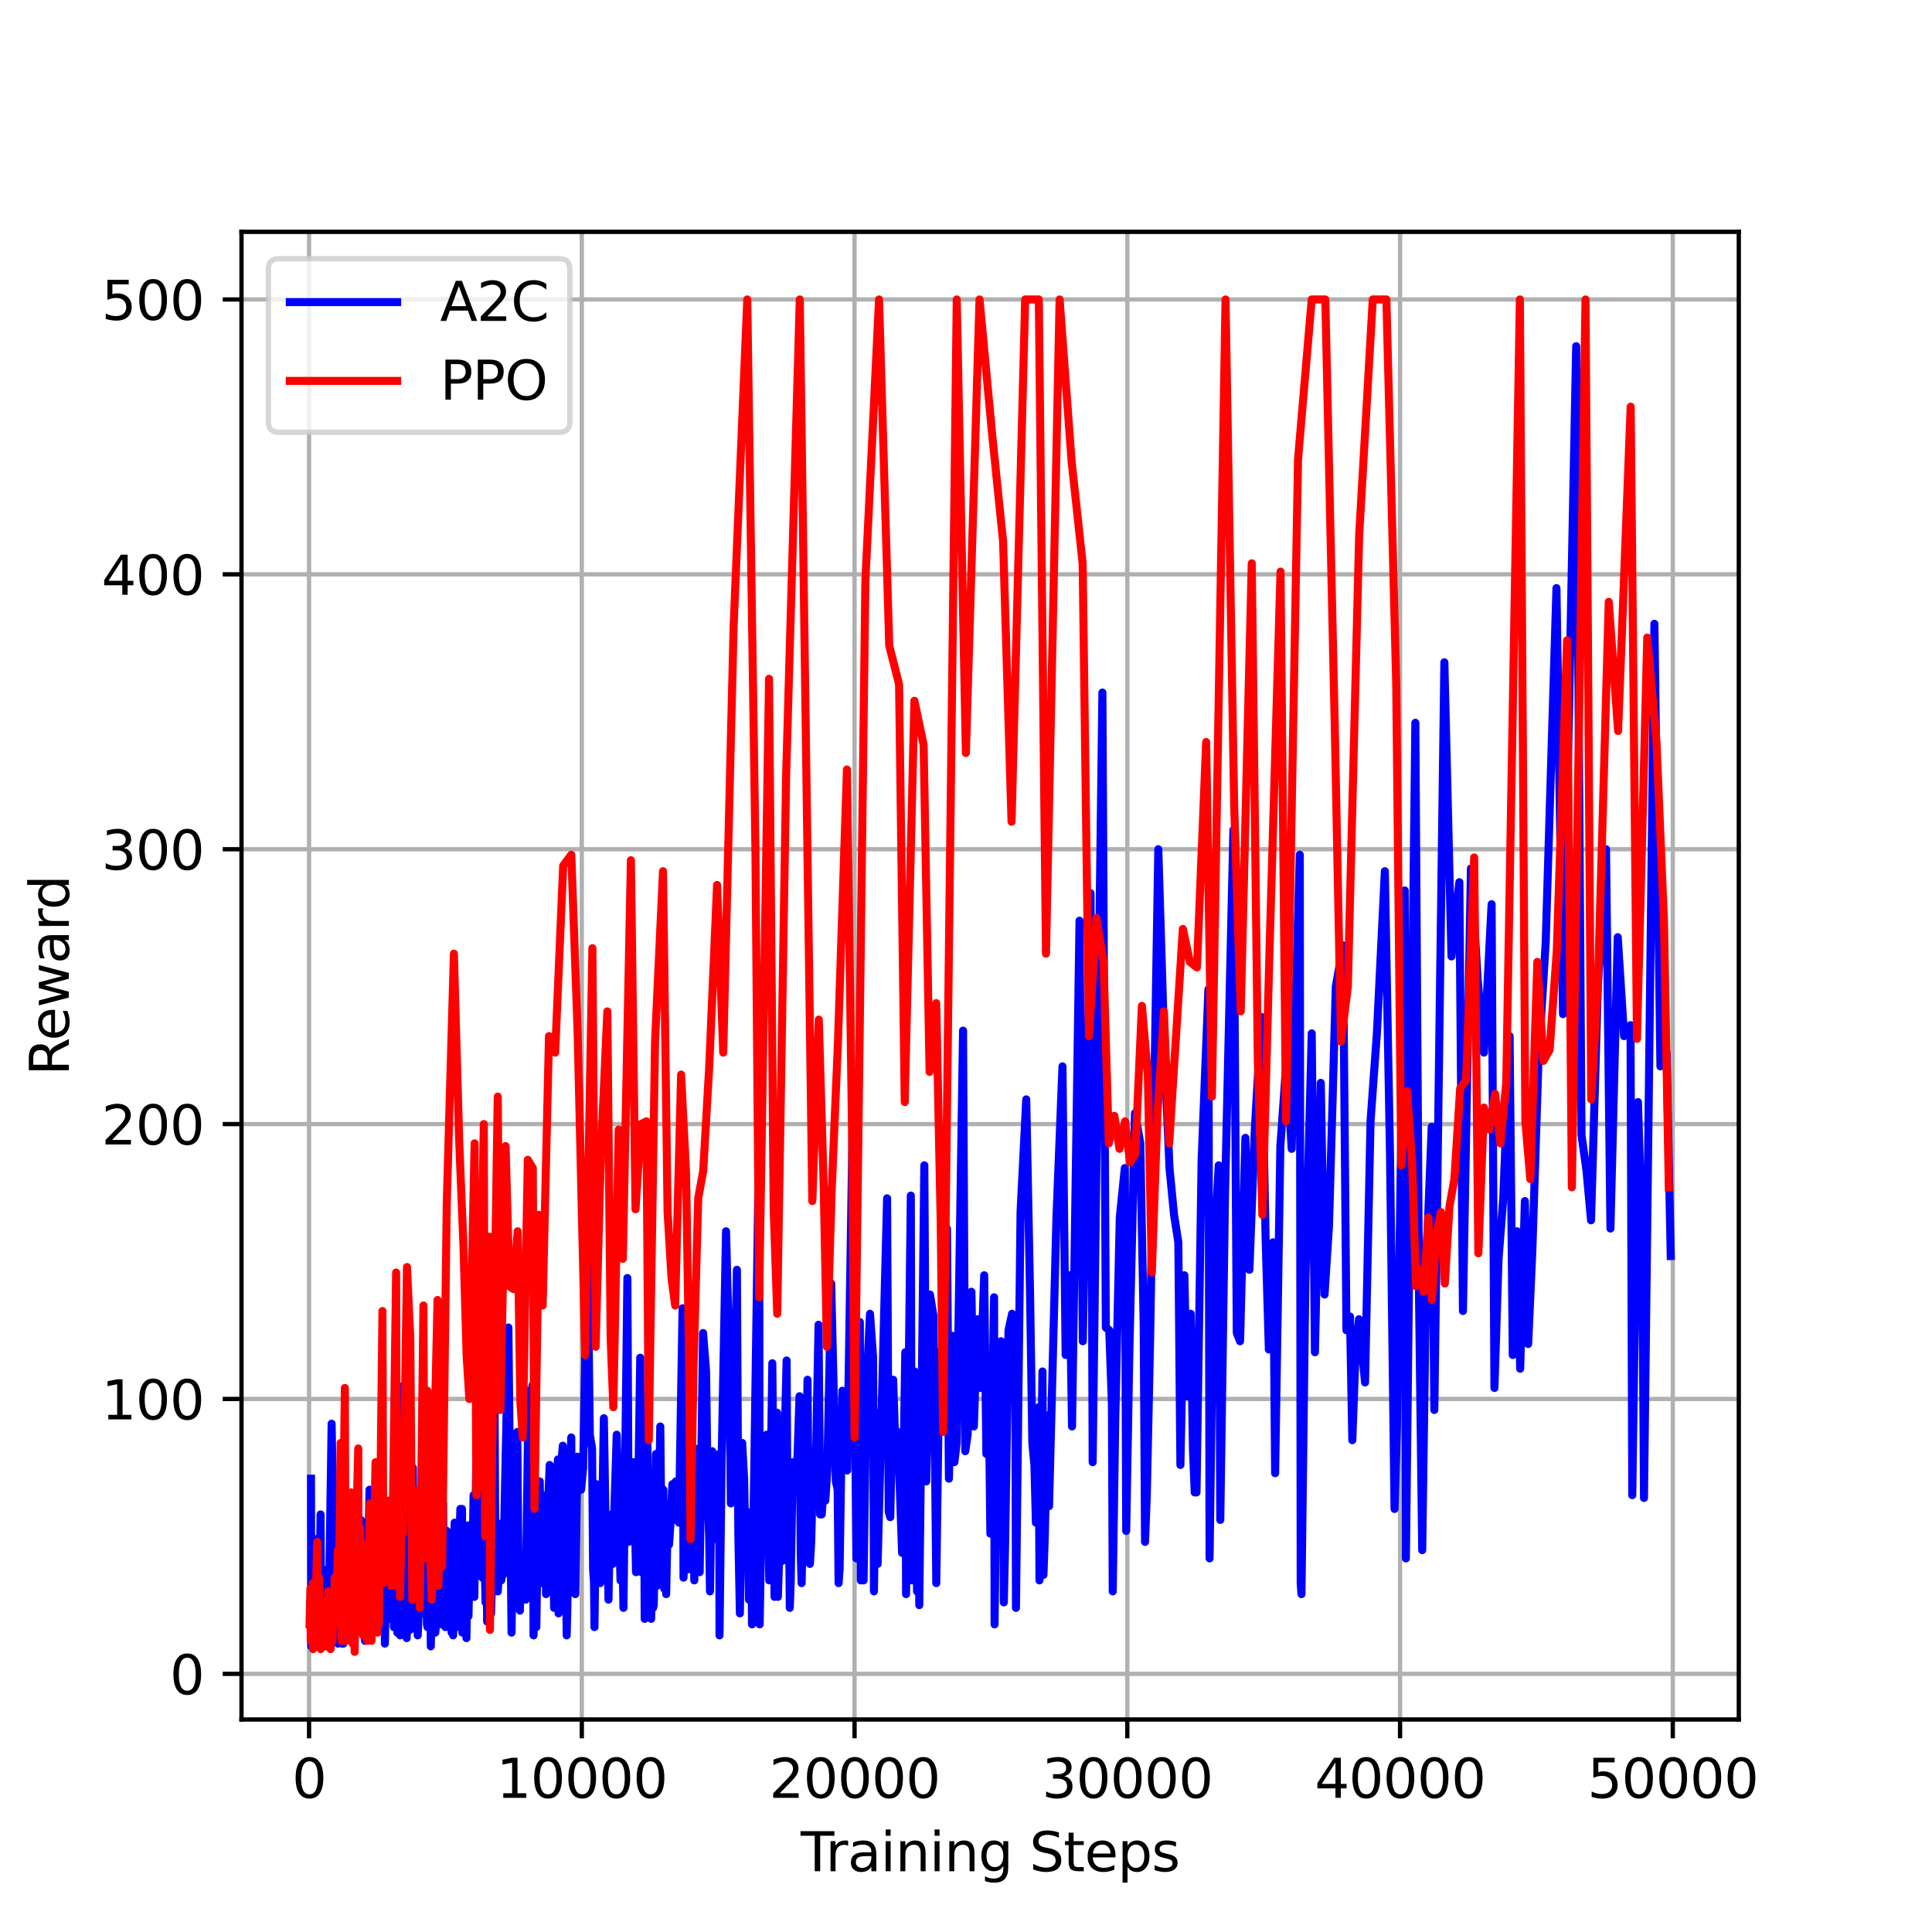 <?xml version="1.0" encoding="utf-8" standalone="no"?>
<!DOCTYPE svg PUBLIC "-//W3C//DTD SVG 1.1//EN"
  "http://www.w3.org/Graphics/SVG/1.1/DTD/svg11.dtd">
<svg xmlns:xlink="http://www.w3.org/1999/xlink" width="360pt" height="360pt" viewBox="0 0 360 360" xmlns="http://www.w3.org/2000/svg" version="1.1">
 <defs>
  <style type="text/css">*{stroke-linejoin: round; stroke-linecap: butt}</style>
 </defs>
 <g id="figure_1">
  <g id="patch_1">
   <path d="M 0 360 
L 360 360 
L 360 0 
L 0 0 
z
" style="fill: #ffffff"/>
  </g>
  <g id="axes_1">
   <g id="patch_2">
    <path d="M 45 320.4 
L 324 320.4 
L 324 43.2 
L 45 43.2 
z
" style="fill: #ffffff"/>
   </g>
   <g id="matplotlib.axis_1">
    <g id="xtick_1">
     <g id="line2d_1">
      <path d="M 57.59 320.4 
L 57.59 43.2 
" clip-path="url(#pb1793dd5b4)" style="fill: none; stroke: #b0b0b0; stroke-width: 0.8; stroke-linecap: square"/>
     </g>
     <g id="line2d_2">
      <defs>
       <path id="mf25b8da60b" d="M 0 0 
L 0 3.5 
" style="stroke: #000000; stroke-width: 0.8"/>
      </defs>
      <g>
       <use xlink:href="#mf25b8da60b" x="57.59" y="320.4" style="stroke: #000000; stroke-width: 0.8"/>
      </g>
     </g>
     <g id="text_1">
      <!-- 0 -->
      <g transform="translate(54.409 334.998)scale(0.1 -0.1)">
       <defs>
        <path id="DejaVuSans-30" d="M 2034 4250 
Q 1547 4250 1301 3770 
Q 1056 3291 1056 2328 
Q 1056 1369 1301 889 
Q 1547 409 2034 409 
Q 2525 409 2770 889 
Q 3016 1369 3016 2328 
Q 3016 3291 2770 3770 
Q 2525 4250 2034 4250 
z
M 2034 4750 
Q 2819 4750 3233 4129 
Q 3647 3509 3647 2328 
Q 3647 1150 3233 529 
Q 2819 -91 2034 -91 
Q 1250 -91 836 529 
Q 422 1150 422 2328 
Q 422 3509 836 4129 
Q 1250 4750 2034 4750 
z
" transform="scale(0.016)"/>
       </defs>
       <use xlink:href="#DejaVuSans-30"/>
      </g>
     </g>
    </g>
    <g id="xtick_2">
     <g id="line2d_3">
      <path d="M 108.412 320.4 
L 108.412 43.2 
" clip-path="url(#pb1793dd5b4)" style="fill: none; stroke: #b0b0b0; stroke-width: 0.8; stroke-linecap: square"/>
     </g>
     <g id="line2d_4">
      <g>
       <use xlink:href="#mf25b8da60b" x="108.412" y="320.4" style="stroke: #000000; stroke-width: 0.8"/>
      </g>
     </g>
     <g id="text_2">
      <!-- 10000 -->
      <g transform="translate(92.506 334.998)scale(0.1 -0.1)">
       <defs>
        <path id="DejaVuSans-31" d="M 794 531 
L 1825 531 
L 1825 4091 
L 703 3866 
L 703 4441 
L 1819 4666 
L 2450 4666 
L 2450 531 
L 3481 531 
L 3481 0 
L 794 0 
L 794 531 
z
" transform="scale(0.016)"/>
       </defs>
       <use xlink:href="#DejaVuSans-31"/>
       <use xlink:href="#DejaVuSans-30" x="63.623"/>
       <use xlink:href="#DejaVuSans-30" x="127.246"/>
       <use xlink:href="#DejaVuSans-30" x="190.869"/>
       <use xlink:href="#DejaVuSans-30" x="254.492"/>
      </g>
     </g>
    </g>
    <g id="xtick_3">
     <g id="line2d_5">
      <path d="M 159.234 320.4 
L 159.234 43.2 
" clip-path="url(#pb1793dd5b4)" style="fill: none; stroke: #b0b0b0; stroke-width: 0.8; stroke-linecap: square"/>
     </g>
     <g id="line2d_6">
      <g>
       <use xlink:href="#mf25b8da60b" x="159.234" y="320.4" style="stroke: #000000; stroke-width: 0.8"/>
      </g>
     </g>
     <g id="text_3">
      <!-- 20000 -->
      <g transform="translate(143.328 334.998)scale(0.1 -0.1)">
       <defs>
        <path id="DejaVuSans-32" d="M 1228 531 
L 3431 531 
L 3431 0 
L 469 0 
L 469 531 
Q 828 903 1448 1529 
Q 2069 2156 2228 2338 
Q 2531 2678 2651 2914 
Q 2772 3150 2772 3378 
Q 2772 3750 2511 3984 
Q 2250 4219 1831 4219 
Q 1534 4219 1204 4116 
Q 875 4013 500 3803 
L 500 4441 
Q 881 4594 1212 4672 
Q 1544 4750 1819 4750 
Q 2544 4750 2975 4387 
Q 3406 4025 3406 3419 
Q 3406 3131 3298 2873 
Q 3191 2616 2906 2266 
Q 2828 2175 2409 1742 
Q 1991 1309 1228 531 
z
" transform="scale(0.016)"/>
       </defs>
       <use xlink:href="#DejaVuSans-32"/>
       <use xlink:href="#DejaVuSans-30" x="63.623"/>
       <use xlink:href="#DejaVuSans-30" x="127.246"/>
       <use xlink:href="#DejaVuSans-30" x="190.869"/>
       <use xlink:href="#DejaVuSans-30" x="254.492"/>
      </g>
     </g>
    </g>
    <g id="xtick_4">
     <g id="line2d_7">
      <path d="M 210.056 320.4 
L 210.056 43.2 
" clip-path="url(#pb1793dd5b4)" style="fill: none; stroke: #b0b0b0; stroke-width: 0.8; stroke-linecap: square"/>
     </g>
     <g id="line2d_8">
      <g>
       <use xlink:href="#mf25b8da60b" x="210.056" y="320.4" style="stroke: #000000; stroke-width: 0.8"/>
      </g>
     </g>
     <g id="text_4">
      <!-- 30000 -->
      <g transform="translate(194.149 334.998)scale(0.1 -0.1)">
       <defs>
        <path id="DejaVuSans-33" d="M 2597 2516 
Q 3050 2419 3304 2112 
Q 3559 1806 3559 1356 
Q 3559 666 3084 287 
Q 2609 -91 1734 -91 
Q 1441 -91 1130 -33 
Q 819 25 488 141 
L 488 750 
Q 750 597 1062 519 
Q 1375 441 1716 441 
Q 2309 441 2620 675 
Q 2931 909 2931 1356 
Q 2931 1769 2642 2001 
Q 2353 2234 1838 2234 
L 1294 2234 
L 1294 2753 
L 1863 2753 
Q 2328 2753 2575 2939 
Q 2822 3125 2822 3475 
Q 2822 3834 2567 4026 
Q 2313 4219 1838 4219 
Q 1578 4219 1281 4162 
Q 984 4106 628 3988 
L 628 4550 
Q 988 4650 1302 4700 
Q 1616 4750 1894 4750 
Q 2613 4750 3031 4423 
Q 3450 4097 3450 3541 
Q 3450 3153 3228 2886 
Q 3006 2619 2597 2516 
z
" transform="scale(0.016)"/>
       </defs>
       <use xlink:href="#DejaVuSans-33"/>
       <use xlink:href="#DejaVuSans-30" x="63.623"/>
       <use xlink:href="#DejaVuSans-30" x="127.246"/>
       <use xlink:href="#DejaVuSans-30" x="190.869"/>
       <use xlink:href="#DejaVuSans-30" x="254.492"/>
      </g>
     </g>
    </g>
    <g id="xtick_5">
     <g id="line2d_9">
      <path d="M 260.878 320.4 
L 260.878 43.2 
" clip-path="url(#pb1793dd5b4)" style="fill: none; stroke: #b0b0b0; stroke-width: 0.8; stroke-linecap: square"/>
     </g>
     <g id="line2d_10">
      <g>
       <use xlink:href="#mf25b8da60b" x="260.878" y="320.4" style="stroke: #000000; stroke-width: 0.8"/>
      </g>
     </g>
     <g id="text_5">
      <!-- 40000 -->
      <g transform="translate(244.971 334.998)scale(0.1 -0.1)">
       <defs>
        <path id="DejaVuSans-34" d="M 2419 4116 
L 825 1625 
L 2419 1625 
L 2419 4116 
z
M 2253 4666 
L 3047 4666 
L 3047 1625 
L 3713 1625 
L 3713 1100 
L 3047 1100 
L 3047 0 
L 2419 0 
L 2419 1100 
L 313 1100 
L 313 1709 
L 2253 4666 
z
" transform="scale(0.016)"/>
       </defs>
       <use xlink:href="#DejaVuSans-34"/>
       <use xlink:href="#DejaVuSans-30" x="63.623"/>
       <use xlink:href="#DejaVuSans-30" x="127.246"/>
       <use xlink:href="#DejaVuSans-30" x="190.869"/>
       <use xlink:href="#DejaVuSans-30" x="254.492"/>
      </g>
     </g>
    </g>
    <g id="xtick_6">
     <g id="line2d_11">
      <path d="M 311.699 320.4 
L 311.699 43.2 
" clip-path="url(#pb1793dd5b4)" style="fill: none; stroke: #b0b0b0; stroke-width: 0.8; stroke-linecap: square"/>
     </g>
     <g id="line2d_12">
      <g>
       <use xlink:href="#mf25b8da60b" x="311.699" y="320.4" style="stroke: #000000; stroke-width: 0.8"/>
      </g>
     </g>
     <g id="text_6">
      <!-- 50000 -->
      <g transform="translate(295.793 334.998)scale(0.1 -0.1)">
       <defs>
        <path id="DejaVuSans-35" d="M 691 4666 
L 3169 4666 
L 3169 4134 
L 1269 4134 
L 1269 2991 
Q 1406 3038 1543 3061 
Q 1681 3084 1819 3084 
Q 2600 3084 3056 2656 
Q 3513 2228 3513 1497 
Q 3513 744 3044 326 
Q 2575 -91 1722 -91 
Q 1428 -91 1123 -41 
Q 819 9 494 109 
L 494 744 
Q 775 591 1075 516 
Q 1375 441 1709 441 
Q 2250 441 2565 725 
Q 2881 1009 2881 1497 
Q 2881 1984 2565 2268 
Q 2250 2553 1709 2553 
Q 1456 2553 1204 2497 
Q 953 2441 691 2322 
L 691 4666 
z
" transform="scale(0.016)"/>
       </defs>
       <use xlink:href="#DejaVuSans-35"/>
       <use xlink:href="#DejaVuSans-30" x="63.623"/>
       <use xlink:href="#DejaVuSans-30" x="127.246"/>
       <use xlink:href="#DejaVuSans-30" x="190.869"/>
       <use xlink:href="#DejaVuSans-30" x="254.492"/>
      </g>
     </g>
    </g>
    <g id="text_7">
     <!-- Training Steps -->
     <g transform="translate(149.195 348.677)scale(0.1 -0.1)">
      <defs>
       <path id="DejaVuSans-54" d="M -19 4666 
L 3928 4666 
L 3928 4134 
L 2272 4134 
L 2272 0 
L 1638 0 
L 1638 4134 
L -19 4134 
L -19 4666 
z
" transform="scale(0.016)"/>
       <path id="DejaVuSans-72" d="M 2631 2963 
Q 2534 3019 2420 3045 
Q 2306 3072 2169 3072 
Q 1681 3072 1420 2755 
Q 1159 2438 1159 1844 
L 1159 0 
L 581 0 
L 581 3500 
L 1159 3500 
L 1159 2956 
Q 1341 3275 1631 3429 
Q 1922 3584 2338 3584 
Q 2397 3584 2469 3576 
Q 2541 3569 2628 3553 
L 2631 2963 
z
" transform="scale(0.016)"/>
       <path id="DejaVuSans-61" d="M 2194 1759 
Q 1497 1759 1228 1600 
Q 959 1441 959 1056 
Q 959 750 1161 570 
Q 1363 391 1709 391 
Q 2188 391 2477 730 
Q 2766 1069 2766 1631 
L 2766 1759 
L 2194 1759 
z
M 3341 1997 
L 3341 0 
L 2766 0 
L 2766 531 
Q 2569 213 2275 61 
Q 1981 -91 1556 -91 
Q 1019 -91 701 211 
Q 384 513 384 1019 
Q 384 1609 779 1909 
Q 1175 2209 1959 2209 
L 2766 2209 
L 2766 2266 
Q 2766 2663 2505 2880 
Q 2244 3097 1772 3097 
Q 1472 3097 1187 3025 
Q 903 2953 641 2809 
L 641 3341 
Q 956 3463 1253 3523 
Q 1550 3584 1831 3584 
Q 2591 3584 2966 3190 
Q 3341 2797 3341 1997 
z
" transform="scale(0.016)"/>
       <path id="DejaVuSans-69" d="M 603 3500 
L 1178 3500 
L 1178 0 
L 603 0 
L 603 3500 
z
M 603 4863 
L 1178 4863 
L 1178 4134 
L 603 4134 
L 603 4863 
z
" transform="scale(0.016)"/>
       <path id="DejaVuSans-6e" d="M 3513 2113 
L 3513 0 
L 2938 0 
L 2938 2094 
Q 2938 2591 2744 2837 
Q 2550 3084 2163 3084 
Q 1697 3084 1428 2787 
Q 1159 2491 1159 1978 
L 1159 0 
L 581 0 
L 581 3500 
L 1159 3500 
L 1159 2956 
Q 1366 3272 1645 3428 
Q 1925 3584 2291 3584 
Q 2894 3584 3203 3211 
Q 3513 2838 3513 2113 
z
" transform="scale(0.016)"/>
       <path id="DejaVuSans-67" d="M 2906 1791 
Q 2906 2416 2648 2759 
Q 2391 3103 1925 3103 
Q 1463 3103 1205 2759 
Q 947 2416 947 1791 
Q 947 1169 1205 825 
Q 1463 481 1925 481 
Q 2391 481 2648 825 
Q 2906 1169 2906 1791 
z
M 3481 434 
Q 3481 -459 3084 -895 
Q 2688 -1331 1869 -1331 
Q 1566 -1331 1297 -1286 
Q 1028 -1241 775 -1147 
L 775 -588 
Q 1028 -725 1275 -790 
Q 1522 -856 1778 -856 
Q 2344 -856 2625 -561 
Q 2906 -266 2906 331 
L 2906 616 
Q 2728 306 2450 153 
Q 2172 0 1784 0 
Q 1141 0 747 490 
Q 353 981 353 1791 
Q 353 2603 747 3093 
Q 1141 3584 1784 3584 
Q 2172 3584 2450 3431 
Q 2728 3278 2906 2969 
L 2906 3500 
L 3481 3500 
L 3481 434 
z
" transform="scale(0.016)"/>
       <path id="DejaVuSans-20" transform="scale(0.016)"/>
       <path id="DejaVuSans-53" d="M 3425 4513 
L 3425 3897 
Q 3066 4069 2747 4153 
Q 2428 4238 2131 4238 
Q 1616 4238 1336 4038 
Q 1056 3838 1056 3469 
Q 1056 3159 1242 3001 
Q 1428 2844 1947 2747 
L 2328 2669 
Q 3034 2534 3370 2195 
Q 3706 1856 3706 1288 
Q 3706 609 3251 259 
Q 2797 -91 1919 -91 
Q 1588 -91 1214 -16 
Q 841 59 441 206 
L 441 856 
Q 825 641 1194 531 
Q 1563 422 1919 422 
Q 2459 422 2753 634 
Q 3047 847 3047 1241 
Q 3047 1584 2836 1778 
Q 2625 1972 2144 2069 
L 1759 2144 
Q 1053 2284 737 2584 
Q 422 2884 422 3419 
Q 422 4038 858 4394 
Q 1294 4750 2059 4750 
Q 2388 4750 2728 4690 
Q 3069 4631 3425 4513 
z
" transform="scale(0.016)"/>
       <path id="DejaVuSans-74" d="M 1172 4494 
L 1172 3500 
L 2356 3500 
L 2356 3053 
L 1172 3053 
L 1172 1153 
Q 1172 725 1289 603 
Q 1406 481 1766 481 
L 2356 481 
L 2356 0 
L 1766 0 
Q 1100 0 847 248 
Q 594 497 594 1153 
L 594 3053 
L 172 3053 
L 172 3500 
L 594 3500 
L 594 4494 
L 1172 4494 
z
" transform="scale(0.016)"/>
       <path id="DejaVuSans-65" d="M 3597 1894 
L 3597 1613 
L 953 1613 
Q 991 1019 1311 708 
Q 1631 397 2203 397 
Q 2534 397 2845 478 
Q 3156 559 3463 722 
L 3463 178 
Q 3153 47 2828 -22 
Q 2503 -91 2169 -91 
Q 1331 -91 842 396 
Q 353 884 353 1716 
Q 353 2575 817 3079 
Q 1281 3584 2069 3584 
Q 2775 3584 3186 3129 
Q 3597 2675 3597 1894 
z
M 3022 2063 
Q 3016 2534 2758 2815 
Q 2500 3097 2075 3097 
Q 1594 3097 1305 2825 
Q 1016 2553 972 2059 
L 3022 2063 
z
" transform="scale(0.016)"/>
       <path id="DejaVuSans-70" d="M 1159 525 
L 1159 -1331 
L 581 -1331 
L 581 3500 
L 1159 3500 
L 1159 2969 
Q 1341 3281 1617 3432 
Q 1894 3584 2278 3584 
Q 2916 3584 3314 3078 
Q 3713 2572 3713 1747 
Q 3713 922 3314 415 
Q 2916 -91 2278 -91 
Q 1894 -91 1617 61 
Q 1341 213 1159 525 
z
M 3116 1747 
Q 3116 2381 2855 2742 
Q 2594 3103 2138 3103 
Q 1681 3103 1420 2742 
Q 1159 2381 1159 1747 
Q 1159 1113 1420 752 
Q 1681 391 2138 391 
Q 2594 391 2855 752 
Q 3116 1113 3116 1747 
z
" transform="scale(0.016)"/>
       <path id="DejaVuSans-73" d="M 2834 3397 
L 2834 2853 
Q 2591 2978 2328 3040 
Q 2066 3103 1784 3103 
Q 1356 3103 1142 2972 
Q 928 2841 928 2578 
Q 928 2378 1081 2264 
Q 1234 2150 1697 2047 
L 1894 2003 
Q 2506 1872 2764 1633 
Q 3022 1394 3022 966 
Q 3022 478 2636 193 
Q 2250 -91 1575 -91 
Q 1294 -91 989 -36 
Q 684 19 347 128 
L 347 722 
Q 666 556 975 473 
Q 1284 391 1588 391 
Q 1994 391 2212 530 
Q 2431 669 2431 922 
Q 2431 1156 2273 1281 
Q 2116 1406 1581 1522 
L 1381 1569 
Q 847 1681 609 1914 
Q 372 2147 372 2553 
Q 372 3047 722 3315 
Q 1072 3584 1716 3584 
Q 2034 3584 2315 3537 
Q 2597 3491 2834 3397 
z
" transform="scale(0.016)"/>
      </defs>
      <use xlink:href="#DejaVuSans-54"/>
      <use xlink:href="#DejaVuSans-72" x="46.334"/>
      <use xlink:href="#DejaVuSans-61" x="87.447"/>
      <use xlink:href="#DejaVuSans-69" x="148.727"/>
      <use xlink:href="#DejaVuSans-6e" x="176.51"/>
      <use xlink:href="#DejaVuSans-69" x="239.889"/>
      <use xlink:href="#DejaVuSans-6e" x="267.672"/>
      <use xlink:href="#DejaVuSans-67" x="331.051"/>
      <use xlink:href="#DejaVuSans-20" x="394.527"/>
      <use xlink:href="#DejaVuSans-53" x="426.314"/>
      <use xlink:href="#DejaVuSans-74" x="489.791"/>
      <use xlink:href="#DejaVuSans-65" x="529"/>
      <use xlink:href="#DejaVuSans-70" x="590.523"/>
      <use xlink:href="#DejaVuSans-73" x="654"/>
     </g>
    </g>
   </g>
   <g id="matplotlib.axis_2">
    <g id="ytick_1">
     <g id="line2d_13">
      <path d="M 45 311.898 
L 324 311.898 
" clip-path="url(#pb1793dd5b4)" style="fill: none; stroke: #b0b0b0; stroke-width: 0.8; stroke-linecap: square"/>
     </g>
     <g id="line2d_14">
      <defs>
       <path id="m403f1d6476" d="M 0 0 
L -3.5 0 
" style="stroke: #000000; stroke-width: 0.8"/>
      </defs>
      <g>
       <use xlink:href="#m403f1d6476" x="45" y="311.898" style="stroke: #000000; stroke-width: 0.8"/>
      </g>
     </g>
     <g id="text_8">
      <!-- 0 -->
      <g transform="translate(31.637 315.697)scale(0.1 -0.1)">
       <use xlink:href="#DejaVuSans-30"/>
      </g>
     </g>
    </g>
    <g id="ytick_2">
     <g id="line2d_15">
      <path d="M 45 260.678 
L 324 260.678 
" clip-path="url(#pb1793dd5b4)" style="fill: none; stroke: #b0b0b0; stroke-width: 0.8; stroke-linecap: square"/>
     </g>
     <g id="line2d_16">
      <g>
       <use xlink:href="#m403f1d6476" x="45" y="260.678" style="stroke: #000000; stroke-width: 0.8"/>
      </g>
     </g>
     <g id="text_9">
      <!-- 100 -->
      <g transform="translate(18.913 264.477)scale(0.1 -0.1)">
       <use xlink:href="#DejaVuSans-31"/>
       <use xlink:href="#DejaVuSans-30" x="63.623"/>
       <use xlink:href="#DejaVuSans-30" x="127.246"/>
      </g>
     </g>
    </g>
    <g id="ytick_3">
     <g id="line2d_17">
      <path d="M 45 209.459 
L 324 209.459 
" clip-path="url(#pb1793dd5b4)" style="fill: none; stroke: #b0b0b0; stroke-width: 0.8; stroke-linecap: square"/>
     </g>
     <g id="line2d_18">
      <g>
       <use xlink:href="#m403f1d6476" x="45" y="209.459" style="stroke: #000000; stroke-width: 0.8"/>
      </g>
     </g>
     <g id="text_10">
      <!-- 200 -->
      <g transform="translate(18.913 213.258)scale(0.1 -0.1)">
       <use xlink:href="#DejaVuSans-32"/>
       <use xlink:href="#DejaVuSans-30" x="63.623"/>
       <use xlink:href="#DejaVuSans-30" x="127.246"/>
      </g>
     </g>
    </g>
    <g id="ytick_4">
     <g id="line2d_19">
      <path d="M 45 158.239 
L 324 158.239 
" clip-path="url(#pb1793dd5b4)" style="fill: none; stroke: #b0b0b0; stroke-width: 0.8; stroke-linecap: square"/>
     </g>
     <g id="line2d_20">
      <g>
       <use xlink:href="#m403f1d6476" x="45" y="158.239" style="stroke: #000000; stroke-width: 0.8"/>
      </g>
     </g>
     <g id="text_11">
      <!-- 300 -->
      <g transform="translate(18.913 162.038)scale(0.1 -0.1)">
       <use xlink:href="#DejaVuSans-33"/>
       <use xlink:href="#DejaVuSans-30" x="63.623"/>
       <use xlink:href="#DejaVuSans-30" x="127.246"/>
      </g>
     </g>
    </g>
    <g id="ytick_5">
     <g id="line2d_21">
      <path d="M 45 107.02 
L 324 107.02 
" clip-path="url(#pb1793dd5b4)" style="fill: none; stroke: #b0b0b0; stroke-width: 0.8; stroke-linecap: square"/>
     </g>
     <g id="line2d_22">
      <g>
       <use xlink:href="#m403f1d6476" x="45" y="107.02" style="stroke: #000000; stroke-width: 0.8"/>
      </g>
     </g>
     <g id="text_12">
      <!-- 400 -->
      <g transform="translate(18.913 110.819)scale(0.1 -0.1)">
       <use xlink:href="#DejaVuSans-34"/>
       <use xlink:href="#DejaVuSans-30" x="63.623"/>
       <use xlink:href="#DejaVuSans-30" x="127.246"/>
      </g>
     </g>
    </g>
    <g id="ytick_6">
     <g id="line2d_23">
      <path d="M 45 55.8 
L 324 55.8 
" clip-path="url(#pb1793dd5b4)" style="fill: none; stroke: #b0b0b0; stroke-width: 0.8; stroke-linecap: square"/>
     </g>
     <g id="line2d_24">
      <g>
       <use xlink:href="#m403f1d6476" x="45" y="55.8" style="stroke: #000000; stroke-width: 0.8"/>
      </g>
     </g>
     <g id="text_13">
      <!-- 500 -->
      <g transform="translate(18.913 59.599)scale(0.1 -0.1)">
       <use xlink:href="#DejaVuSans-35"/>
       <use xlink:href="#DejaVuSans-30" x="63.623"/>
       <use xlink:href="#DejaVuSans-30" x="127.246"/>
      </g>
     </g>
    </g>
    <g id="text_14">
     <!-- Reward -->
     <g transform="translate(12.833 200.421)rotate(-90)scale(0.1 -0.1)">
      <defs>
       <path id="DejaVuSans-52" d="M 2841 2188 
Q 3044 2119 3236 1894 
Q 3428 1669 3622 1275 
L 4263 0 
L 3584 0 
L 2988 1197 
Q 2756 1666 2539 1819 
Q 2322 1972 1947 1972 
L 1259 1972 
L 1259 0 
L 628 0 
L 628 4666 
L 2053 4666 
Q 2853 4666 3247 4331 
Q 3641 3997 3641 3322 
Q 3641 2881 3436 2590 
Q 3231 2300 2841 2188 
z
M 1259 4147 
L 1259 2491 
L 2053 2491 
Q 2509 2491 2742 2702 
Q 2975 2913 2975 3322 
Q 2975 3731 2742 3939 
Q 2509 4147 2053 4147 
L 1259 4147 
z
" transform="scale(0.016)"/>
       <path id="DejaVuSans-77" d="M 269 3500 
L 844 3500 
L 1563 769 
L 2278 3500 
L 2956 3500 
L 3675 769 
L 4391 3500 
L 4966 3500 
L 4050 0 
L 3372 0 
L 2619 2869 
L 1863 0 
L 1184 0 
L 269 3500 
z
" transform="scale(0.016)"/>
       <path id="DejaVuSans-64" d="M 2906 2969 
L 2906 4863 
L 3481 4863 
L 3481 0 
L 2906 0 
L 2906 525 
Q 2725 213 2448 61 
Q 2172 -91 1784 -91 
Q 1150 -91 751 415 
Q 353 922 353 1747 
Q 353 2572 751 3078 
Q 1150 3584 1784 3584 
Q 2172 3584 2448 3432 
Q 2725 3281 2906 2969 
z
M 947 1747 
Q 947 1113 1208 752 
Q 1469 391 1925 391 
Q 2381 391 2643 752 
Q 2906 1113 2906 1747 
Q 2906 2381 2643 2742 
Q 2381 3103 1925 3103 
Q 1469 3103 1208 2742 
Q 947 2381 947 1747 
z
" transform="scale(0.016)"/>
      </defs>
      <use xlink:href="#DejaVuSans-52"/>
      <use xlink:href="#DejaVuSans-65" x="64.982"/>
      <use xlink:href="#DejaVuSans-77" x="126.506"/>
      <use xlink:href="#DejaVuSans-61" x="208.293"/>
      <use xlink:href="#DejaVuSans-72" x="269.572"/>
      <use xlink:href="#DejaVuSans-64" x="308.936"/>
     </g>
    </g>
   </g>
   <g id="line2d_25">
    <path d="M 57.951 275.532 
L 58.002 306.776 
L 58.099 302.166 
L 58.195 302.166 
L 58.307 300.629 
L 58.525 305.751 
L 58.774 286.8 
L 59.095 303.702 
L 59.359 298.068 
L 59.44 303.702 
L 59.735 282.19 
L 59.837 301.654 
L 59.964 299.093 
L 60.157 292.434 
L 60.365 303.702 
L 60.533 294.995 
L 60.614 303.702 
L 60.945 292.434 
L 61.178 303.19 
L 61.331 296.532 
L 61.793 265.288 
L 62.088 282.19 
L 62.327 301.141 
L 62.474 297.044 
L 62.728 286.288 
L 62.901 294.483 
L 62.957 306.263 
L 63.028 304.727 
L 63.14 300.629 
L 63.216 304.215 
L 63.516 293.459 
L 63.709 306.263 
L 63.77 305.751 
L 63.867 302.166 
L 63.989 306.263 
L 64.101 300.629 
L 64.167 305.239 
L 64.375 290.898 
L 64.583 290.898 
L 64.858 284.239 
L 64.924 305.239 
L 65.117 292.434 
L 65.305 292.946 
L 65.569 305.239 
L 65.798 288.849 
L 65.879 303.702 
L 66.139 285.776 
L 66.301 304.215 
L 66.464 295.507 
L 66.596 298.58 
L 66.799 291.41 
L 66.972 294.483 
L 67.257 283.215 
L 67.44 293.459 
L 67.623 293.459 
L 67.841 289.873 
L 68.014 305.751 
L 68.11 302.166 
L 68.349 287.824 
L 68.512 295.507 
L 68.852 277.58 
L 68.924 304.727 
L 69.188 297.556 
L 69.361 294.483 
L 69.513 296.532 
L 69.6 303.19 
L 69.727 299.093 
L 70.006 283.727 
L 70.174 294.995 
L 70.336 295.507 
L 70.504 294.995 
L 70.596 302.678 
L 70.885 294.995 
L 70.982 302.166 
L 71.399 287.824 
L 71.663 285.263 
L 71.719 306.263 
L 71.836 300.117 
L 71.953 300.117 
L 72.191 287.824 
L 72.374 293.459 
L 72.552 293.971 
L 72.654 301.654 
L 73.076 294.483 
L 73.304 288.849 
L 73.391 303.19 
L 73.589 291.922 
L 73.757 294.995 
L 74.031 304.215 
L 74.321 282.702 
L 74.565 304.727 
L 74.707 297.556 
L 75.241 258.117 
L 75.546 303.19 
L 75.713 294.995 
L 75.779 305.239 
L 76.125 277.068 
L 76.399 303.702 
L 76.547 297.044 
L 76.928 273.483 
L 77.03 301.654 
L 77.177 297.044 
L 77.467 282.702 
L 77.599 298.58 
L 77.762 295.507 
L 77.833 304.727 
L 77.924 302.678 
L 78.082 296.02 
L 78.473 290.385 
L 78.9 300.629 
L 79.073 294.483 
L 79.22 297.044 
L 79.378 296.02 
L 79.566 302.678 
L 79.652 303.19 
L 79.891 287.824 
L 80.145 286.288 
L 80.272 306.776 
L 80.719 287.312 
L 81.034 280.141 
L 81.111 304.215 
L 81.197 303.19 
L 81.36 295.507 
L 81.466 301.141 
L 81.624 296.02 
L 81.715 302.678 
L 81.919 291.41 
L 82.031 300.629 
L 82.153 299.605 
L 82.244 302.678 
L 82.559 280.141 
L 82.793 302.166 
L 82.91 300.117 
L 82.996 303.19 
L 83.26 285.263 
L 83.362 301.654 
L 83.474 300.629 
L 83.652 303.19 
L 83.84 292.946 
L 84.155 304.215 
L 84.363 290.898 
L 84.434 304.727 
L 84.714 283.727 
L 84.968 286.288 
L 85.054 303.19 
L 85.146 302.678 
L 85.268 299.605 
L 85.781 281.166 
L 86.086 281.166 
L 86.162 304.215 
L 86.33 294.995 
L 86.452 299.605 
L 86.671 289.873 
L 86.848 293.971 
L 86.915 305.239 
L 87.189 284.239 
L 87.296 301.141 
L 87.524 288.849 
L 87.773 286.8 
L 87.916 297.556 
L 88.246 278.605 
L 88.388 297.556 
L 88.851 265.288 
L 89.323 292.434 
L 89.7 273.995 
L 89.877 293.971 
L 90.157 283.727 
L 90.477 298.58 
L 90.675 291.922 
L 90.772 302.166 
L 91.173 287.312 
L 91.392 289.873 
L 91.504 300.629 
L 91.677 294.483 
L 92.164 262.727 
L 92.327 295.507 
L 92.607 283.727 
L 92.759 296.532 
L 92.947 292.946 
L 93.216 284.751 
L 93.389 294.483 
L 93.572 293.459 
L 93.755 293.459 
L 94.731 247.361 
L 95.32 304.215 
L 95.605 283.215 
L 95.94 278.093 
L 96.388 266.824 
L 96.596 290.898 
L 96.881 300.117 
L 97.089 290.898 
L 97.292 291.41 
L 97.435 297.556 
L 97.831 289.873 
L 97.968 298.068 
L 98.492 259.141 
L 98.695 291.41 
L 99.229 258.117 
L 99.422 304.727 
L 99.727 281.166 
L 99.94 303.19 
L 100.225 283.215 
L 100.581 276.044 
L 100.748 294.995 
L 101.079 278.605 
L 101.287 290.898 
L 101.602 280.141 
L 101.749 297.044 
L 102.039 282.702 
L 102.425 272.971 
L 102.583 296.02 
L 102.867 283.215 
L 103.122 286.288 
L 103.244 299.605 
L 103.569 279.117 
L 103.965 271.946 
L 104.077 300.629 
L 104.448 274.507 
L 104.87 269.385 
L 105.099 288.849 
L 105.378 283.727 
L 105.592 304.727 
L 105.708 300.117 
L 106.008 281.678 
L 106.445 267.849 
L 106.623 293.971 
L 106.837 290.385 
L 107.045 290.898 
L 107.192 297.044 
L 107.594 271.434 
L 107.939 277.068 
L 108.28 277.58 
L 108.661 273.483 
L 109.464 230.971 
L 109.906 267.337 
L 110.323 269.898 
L 110.516 292.434 
L 110.684 294.995 
L 110.77 303.19 
L 111.121 276.556 
L 111.345 289.361 
L 111.68 278.093 
L 111.848 294.995 
L 112.046 291.922 
L 112.519 264.263 
L 113.001 293.459 
L 113.245 287.312 
L 113.383 298.068 
L 113.667 283.215 
L 113.962 282.19 
L 114.165 291.41 
L 114.912 267.337 
L 115.451 287.824 
L 115.624 294.483 
L 115.863 287.824 
L 116.051 292.946 
L 116.173 299.605 
L 116.904 238.141 
L 117.148 287.312 
L 117.403 286.288 
L 117.687 283.215 
L 118.078 272.459 
L 118.516 292.946 
L 118.714 291.922 
L 119.298 252.995 
L 119.486 292.946 
L 119.689 291.41 
L 120.025 278.093 
L 120.127 301.654 
L 120.599 264.263 
L 120.823 289.361 
L 120.991 294.995 
L 121.229 287.824 
L 121.331 301.654 
L 121.575 287.312 
L 121.697 299.605 
L 121.824 299.093 
L 122.231 270.922 
L 122.393 295.507 
L 122.576 293.459 
L 123.034 265.8 
L 123.267 288.337 
L 123.608 277.58 
L 123.765 296.02 
L 123.984 289.873 
L 124.131 297.044 
L 124.421 282.702 
L 124.66 287.824 
L 124.939 283.727 
L 125.29 276.556 
L 125.575 283.215 
L 125.93 276.044 
L 126.23 281.678 
L 126.51 283.727 
L 127.186 243.776 
L 127.364 293.971 
L 127.592 288.849 
L 128.024 268.361 
L 128.217 292.434 
L 128.573 276.044 
L 128.878 281.166 
L 129.198 279.629 
L 129.371 294.483 
L 129.773 271.434 
L 130.189 269.898 
L 130.377 292.946 
L 131.008 248.385 
L 131.567 255.556 
L 131.887 279.629 
L 132.141 286.288 
L 132.293 296.532 
L 132.705 270.41 
L 133.091 272.971 
L 133.34 286.8 
L 133.594 286.288 
L 134.001 270.922 
L 134.072 304.727 
L 134.468 271.946 
L 135.287 229.434 
L 135.876 252.483 
L 136.191 280.141 
L 136.567 273.995 
L 137.314 236.605 
L 137.574 285.776 
L 137.868 300.629 
L 138.295 268.873 
L 138.656 275.532 
L 138.895 287.824 
L 139.195 281.678 
L 139.419 289.361 
L 139.556 298.068 
L 139.815 285.776 
L 140.033 289.873 
L 140.125 302.678 
L 141.462 210.483 
L 141.553 302.678 
L 141.772 289.873 
L 142.097 279.117 
L 142.417 279.629 
L 142.859 267.337 
L 143.164 281.166 
L 143.337 294.483 
L 143.911 254.02 
L 144.323 297.556 
L 144.806 263.239 
L 144.948 297.556 
L 145.451 281.678 
L 145.659 290.898 
L 146.574 253.507 
L 146.783 290.898 
L 147.042 285.776 
L 147.164 299.605 
L 147.331 294.995 
L 147.723 272.459 
L 148.104 273.483 
L 148.465 275.532 
L 148.978 260.166 
L 149.202 289.361 
L 149.369 294.995 
L 149.695 279.117 
L 149.928 288.337 
L 150.472 257.093 
L 150.711 287.824 
L 150.914 291.41 
L 151.158 287.312 
L 151.57 270.41 
L 151.88 280.654 
L 152.525 246.849 
L 152.82 282.19 
L 153.115 282.19 
L 153.461 277.068 
L 153.781 279.629 
L 154.157 273.995 
L 154.879 239.166 
L 155.748 276.044 
L 156.088 277.58 
L 156.256 294.995 
L 156.449 292.434 
L 156.972 259.141 
L 157.476 261.19 
L 157.852 273.995 
L 158.853 210.995 
L 159.569 290.385 
L 160.22 246.337 
L 160.393 294.483 
L 160.743 276.556 
L 160.916 294.483 
L 161.445 258.629 
L 162.11 244.8 
L 162.695 252.995 
L 162.847 296.532 
L 163.33 263.239 
L 163.533 291.41 
L 164.418 257.605 
L 165.297 223.288 
L 165.597 281.678 
L 165.887 282.702 
L 166.43 257.093 
L 166.847 269.898 
L 167.294 266.824 
L 168.092 289.361 
L 168.687 251.971 
L 168.834 297.044 
L 169.718 222.776 
L 169.891 294.483 
L 170.45 255.556 
L 170.877 296.532 
L 171.167 282.702 
L 171.294 299.093 
L 172.234 217.141 
L 172.59 276.044 
L 173.291 241.215 
L 173.952 245.312 
L 174.46 294.995 
L 175.055 251.971 
L 175.634 253.507 
L 176.457 228.922 
L 176.818 275.532 
L 177.443 248.898 
L 177.835 272.459 
L 178.262 268.873 
L 179.451 192.044 
L 179.863 270.41 
L 180.305 267.337 
L 181.011 240.702 
L 181.468 265.8 
L 182.124 245.824 
L 182.653 258.629 
L 183.39 237.629 
L 183.796 270.922 
L 184.279 263.239 
L 184.538 285.776 
L 185.234 241.727 
L 185.326 302.678 
L 185.92 251.971 
L 186.535 249.922 
L 186.917 273.483 
L 187.049 298.58 
L 187.288 287.824 
L 187.923 247.873 
L 188.589 244.8 
L 189.188 251.459 
L 189.31 299.605 
L 190.164 225.849 
L 191.226 204.849 
L 191.933 240.702 
L 192.36 268.873 
L 192.746 272.971 
L 193.025 283.727 
L 193.518 262.215 
L 193.691 294.483 
L 194.25 255.556 
L 194.433 293.459 
L 194.687 286.288 
L 195.165 263.751 
L 195.475 280.654 
L 196.852 226.873 
L 197.975 198.702 
L 198.565 252.483 
L 199.302 237.629 
L 199.759 265.8 
L 201.152 171.556 
L 201.767 249.922 
L 203.21 166.434 
L 203.601 272.459 
L 205.416 129.044 
L 206.056 247.361 
L 206.691 247.873 
L 207.189 261.702 
L 207.342 296.532 
L 207.809 264.776 
L 208.653 226.873 
L 209.588 217.654 
L 209.852 285.263 
L 210.457 250.946 
L 211.494 207.41 
L 212.475 213.044 
L 213.115 247.361 
L 213.359 287.312 
L 213.69 278.605 
L 214.31 249.41 
L 215.834 158.239 
L 216.983 196.141 
L 217.918 217.654 
L 218.767 226.361 
L 219.565 231.483 
L 219.951 272.971 
L 220.688 237.629 
L 221.201 260.166 
L 221.867 244.8 
L 222.283 269.898 
L 222.619 278.093 
L 222.954 278.093 
L 223.905 216.117 
L 225.17 184.361 
L 225.384 290.385 
L 226.156 234.044 
L 227.096 217.141 
L 227.381 283.215 
L 228.265 222.776 
L 229.825 154.654 
L 230.456 248.385 
L 231.071 249.922 
L 232.062 212.02 
L 232.809 236.605 
L 233.815 210.483 
L 235.03 189.483 
L 235.833 230.971 
L 236.432 251.459 
L 237.23 231.483 
L 237.601 274.507 
L 238.577 213.556 
L 239.71 197.678 
L 240.681 214.068 
L 242.195 159.263 
L 242.363 294.995 
L 242.511 297.044 
L 243.237 238.654 
L 244.421 192.556 
L 245.016 251.971 
L 246.109 201.776 
L 246.81 241.215 
L 247.638 228.41 
L 248.909 183.849 
L 250.256 176.166 
L 250.891 247.873 
L 251.552 245.312 
L 251.984 268.361 
L 252.573 252.483 
L 253.229 245.824 
L 254.357 257.605 
L 255.379 208.946 
L 256.563 192.556 
L 258.047 162.337 
L 259.007 215.093 
L 259.851 281.166 
L 260.308 265.8 
L 261.757 165.922 
L 261.97 290.385 
L 263.729 134.678 
L 264.42 242.239 
L 265.009 288.849 
L 265.767 235.58 
L 266.778 209.971 
L 267.266 262.727 
L 269.136 123.41 
L 270.463 178.215 
L 271.926 164.385 
L 272.597 244.288 
L 274.086 161.824 
L 275.367 182.824 
L 276.515 196.141 
L 277.938 168.483 
L 278.467 258.629 
L 279.234 234.556 
L 280.114 223.288 
L 281.293 193.068 
L 281.882 252.483 
L 282.7 229.434 
L 283.265 255.044 
L 284.139 223.8 
L 284.749 250.434 
L 285.531 233.02 
L 286.665 197.678 
L 288.016 175.654 
L 290.024 109.58 
L 291.244 188.971 
L 293.698 64.507 
L 294.694 211.507 
L 295.624 218.166 
L 296.463 227.385 
L 297.734 183.849 
L 299.258 158.239 
L 300.081 228.922 
L 301.444 174.629 
L 302.623 193.068 
L 303.822 191.02 
L 304.152 278.605 
L 305.209 205.361 
L 306.007 231.483 
L 306.333 279.117 
L 308.274 116.239 
L 309.397 198.702 
L 310.546 196.141 
L 311.318 234.044 
L 311.318 234.044 
" clip-path="url(#pb1793dd5b4)" style="fill: none; stroke: #0000ff; stroke-width: 1.5; stroke-linecap: square"/>
   </g>
   <g id="line2d_26">
    <path d="M 57.682 302.678 
L 57.839 296.02 
L 57.9 305.751 
L 58.038 298.068 
L 58.114 304.215 
L 58.282 294.995 
L 58.327 307.288 
L 58.541 300.629 
L 58.597 306.263 
L 59.115 287.312 
L 59.278 303.702 
L 59.455 293.971 
L 59.593 306.776 
L 59.659 305.239 
L 59.75 307.288 
L 60.192 298.58 
L 60.304 300.629 
L 60.502 306.263 
L 60.553 306.776 
L 60.609 306.263 
L 60.69 303.702 
L 60.792 306.776 
L 60.909 300.117 
L 60.99 303.702 
L 61.143 296.532 
L 61.229 303.19 
L 61.331 301.654 
L 61.422 302.678 
L 61.595 307.288 
L 61.819 303.19 
L 61.951 305.751 
L 62.083 298.58 
L 62.174 302.678 
L 62.352 293.971 
L 62.586 302.166 
L 62.962 288.849 
L 63.054 302.678 
L 63.481 268.873 
L 63.643 305.751 
L 63.73 303.19 
L 64.258 258.629 
L 64.411 304.215 
L 64.472 305.751 
L 64.543 304.727 
L 64.68 298.068 
L 64.746 305.239 
L 64.934 292.946 
L 65.081 297.044 
L 65.417 278.093 
L 65.646 288.849 
L 65.701 306.263 
L 65.813 300.629 
L 65.905 302.678 
L 66.042 298.068 
L 66.083 307.8 
L 66.337 286.288 
L 66.754 269.898 
L 66.845 302.678 
L 67.114 284.751 
L 67.206 302.678 
L 67.348 297.556 
L 67.567 302.166 
L 67.638 304.727 
L 67.739 301.654 
L 67.978 287.824 
L 68.217 287.824 
L 68.415 291.922 
L 68.476 305.751 
L 68.908 280.141 
L 68.98 304.727 
L 69.168 292.946 
L 69.229 305.751 
L 69.391 295.507 
L 69.584 292.434 
L 69.976 272.459 
L 70.291 280.141 
L 70.367 304.215 
L 70.504 298.068 
L 70.596 302.678 
L 71.266 244.288 
L 71.434 294.995 
L 71.658 289.361 
L 71.881 289.361 
L 72.202 279.629 
L 72.379 293.971 
L 72.7 279.629 
L 72.862 295.507 
L 73.071 290.898 
L 73.813 237.117 
L 73.975 295.507 
L 74.407 268.361 
L 74.55 297.556 
L 74.824 284.239 
L 75.083 285.776 
L 75.835 236.093 
L 76.455 249.41 
L 76.826 298.068 
L 77.101 284.239 
L 77.426 279.117 
L 77.604 293.971 
L 77.944 277.58 
L 78.219 299.605 
L 78.9 243.263 
L 79.113 290.385 
L 79.637 259.141 
L 79.911 284.239 
L 80.455 298.068 
L 80.836 273.483 
L 81.527 242.239 
L 81.69 295.507 
L 82.178 262.727 
L 82.376 291.922 
L 83.245 224.312 
L 84.577 177.702 
L 85.563 212.532 
L 86.355 231.995 
L 86.945 252.483 
L 87.453 260.678 
L 88.434 213.044 
L 88.764 278.605 
L 89.13 275.02 
L 90.147 209.459 
L 90.401 286.288 
L 91.209 230.459 
L 91.29 303.702 
L 91.682 272.459 
L 92.749 204.337 
L 93.237 262.727 
L 94.213 213.556 
L 94.929 239.678 
L 95.641 240.19 
L 96.459 229.434 
L 96.962 261.19 
L 97.399 267.849 
L 98.349 216.117 
L 99.285 217.654 
L 99.589 281.166 
L 100.438 226.361 
L 101.119 243.263 
L 102.298 193.068 
L 103.447 196.141 
L 104.941 161.312 
L 106.456 159.263 
L 107.64 192.556 
L 109.042 252.483 
L 110.384 176.678 
L 110.989 250.946 
L 111.944 215.605 
L 113.169 188.459 
L 113.789 249.41 
L 114.282 262.215 
L 115.288 210.483 
L 116.056 234.556 
L 117.56 160.288 
L 118.419 225.337 
L 119.435 209.459 
L 120.457 208.946 
L 120.889 268.361 
L 122.058 194.093 
L 123.542 162.337 
L 124.396 225.849 
L 125.127 238.141 
L 125.808 243.263 
L 126.916 200.239 
L 127.841 218.678 
L 128.411 254.532 
L 128.66 286.8 
L 129.224 255.044 
L 130.103 223.288 
L 131.033 218.166 
L 132.156 198.702 
L 133.615 164.898 
L 134.763 196.141 
L 136.7 116.751 
L 139.241 55.8 
L 140.765 158.239 
L 141.462 241.727 
L 143.301 126.483 
L 144.16 225.337 
L 144.826 244.8 
L 146.488 144.41 
L 149.029 55.8 
L 151.362 223.8 
L 152.571 189.995 
L 153.476 220.727 
L 154.081 250.946 
L 154.975 221.751 
L 156.144 194.093 
L 157.816 143.385 
L 158.797 213.044 
L 159.234 267.849 
L 161.257 108.044 
L 163.798 55.8 
L 165.698 120.337 
L 167.528 127.507 
L 168.585 205.361 
L 170.384 130.58 
L 172.102 138.776 
L 173.215 199.727 
L 174.455 186.922 
L 175.289 227.898 
L 175.736 266.824 
L 178.277 55.8 
L 179.979 140.312 
L 182.52 55.8 
L 184.818 80.385 
L 186.911 100.873 
L 188.487 153.117 
L 191.028 55.8 
L 193.569 55.8 
L 194.901 177.702 
L 197.442 55.8 
L 199.683 86.02 
L 201.736 104.971 
L 202.915 193.068 
L 204.313 171.044 
L 205.629 179.239 
L 206.61 213.044 
L 207.642 207.922 
L 208.612 214.068 
L 209.634 208.946 
L 210.579 216.629 
L 211.54 215.093 
L 212.775 187.434 
L 213.883 200.239 
L 214.625 237.117 
L 215.656 207.922 
L 216.881 188.459 
L 217.862 213.044 
L 220.408 173.093 
L 221.724 179.239 
L 223.031 180.263 
L 224.753 138.263 
L 225.821 204.337 
L 228.362 55.8 
L 229.968 150.044 
L 231.193 188.459 
L 233.246 104.971 
L 234.379 197.678 
L 235.228 226.361 
L 236.569 176.678 
L 238.607 106.507 
L 239.629 208.946 
L 241.875 85.507 
L 244.416 55.8 
L 246.957 55.8 
L 248.711 135.19 
L 249.88 194.093 
L 251.15 183.849 
L 253.254 99.849 
L 255.795 55.8 
L 258.336 55.8 
L 260.166 127.507 
L 261.106 217.141 
L 262.184 203.312 
L 263.129 216.629 
L 263.846 239.678 
L 264.593 236.605 
L 265.299 240.702 
L 266.143 226.873 
L 266.834 242.239 
L 267.647 229.946 
L 268.501 225.849 
L 269.222 239.166 
L 270.086 224.824 
L 271.001 219.702 
L 272.084 202.8 
L 273.182 201.263 
L 274.691 159.776 
L 275.468 233.532 
L 276.515 206.385 
L 277.522 210.483 
L 278.594 203.824 
L 279.575 213.044 
L 280.668 201.776 
L 283.209 55.8 
L 284.23 208.946 
L 285.145 219.702 
L 286.461 179.239 
L 287.595 197.678 
L 288.748 195.629 
L 290.085 177.19 
L 291.996 119.312 
L 292.895 221.239 
L 295.436 55.8 
L 296.499 204.849 
L 297.784 182.312 
L 299.766 112.141 
L 301.51 136.215 
L 303.852 75.776 
L 305.026 193.58 
L 306.942 118.8 
L 308.665 138.263 
L 310.058 171.556 
L 310.957 221.239 
L 310.957 221.239 
" clip-path="url(#pb1793dd5b4)" style="fill: none; stroke: #ff0000; stroke-width: 1.5; stroke-linecap: square"/>
   </g>
   <g id="patch_3">
    <path d="M 45 320.4 
L 45 43.2 
" style="fill: none; stroke: #000000; stroke-width: 0.8; stroke-linejoin: miter; stroke-linecap: square"/>
   </g>
   <g id="patch_4">
    <path d="M 324 320.4 
L 324 43.2 
" style="fill: none; stroke: #000000; stroke-width: 0.8; stroke-linejoin: miter; stroke-linecap: square"/>
   </g>
   <g id="patch_5">
    <path d="M 45 320.4 
L 324 320.4 
" style="fill: none; stroke: #000000; stroke-width: 0.8; stroke-linejoin: miter; stroke-linecap: square"/>
   </g>
   <g id="patch_6">
    <path d="M 45 43.2 
L 324 43.2 
" style="fill: none; stroke: #000000; stroke-width: 0.8; stroke-linejoin: miter; stroke-linecap: square"/>
   </g>
   <g id="legend_1">
    <g id="patch_7">
     <path d="M 52 80.556 
L 104.186 80.556 
Q 106.186 80.556 106.186 78.556 
L 106.186 50.2 
Q 106.186 48.2 104.186 48.2 
L 52 48.2 
Q 50 48.2 50 50.2 
L 50 78.556 
Q 50 80.556 52 80.556 
z
" style="fill: #ffffff; opacity: 0.8; stroke: #cccccc; stroke-linejoin: miter"/>
    </g>
    <g id="line2d_27">
     <path d="M 54 56.298 
L 64 56.298 
L 74 56.298 
" style="fill: none; stroke: #0000ff; stroke-width: 1.5; stroke-linecap: square"/>
    </g>
    <g id="text_15">
     <!-- A2C -->
     <g transform="translate(82 59.798)scale(0.1 -0.1)">
      <defs>
       <path id="DejaVuSans-41" d="M 2188 4044 
L 1331 1722 
L 3047 1722 
L 2188 4044 
z
M 1831 4666 
L 2547 4666 
L 4325 0 
L 3669 0 
L 3244 1197 
L 1141 1197 
L 716 0 
L 50 0 
L 1831 4666 
z
" transform="scale(0.016)"/>
       <path id="DejaVuSans-43" d="M 4122 4306 
L 4122 3641 
Q 3803 3938 3442 4084 
Q 3081 4231 2675 4231 
Q 1875 4231 1450 3742 
Q 1025 3253 1025 2328 
Q 1025 1406 1450 917 
Q 1875 428 2675 428 
Q 3081 428 3442 575 
Q 3803 722 4122 1019 
L 4122 359 
Q 3791 134 3420 21 
Q 3050 -91 2638 -91 
Q 1578 -91 968 557 
Q 359 1206 359 2328 
Q 359 3453 968 4101 
Q 1578 4750 2638 4750 
Q 3056 4750 3426 4639 
Q 3797 4528 4122 4306 
z
" transform="scale(0.016)"/>
      </defs>
      <use xlink:href="#DejaVuSans-41"/>
      <use xlink:href="#DejaVuSans-32" x="68.408"/>
      <use xlink:href="#DejaVuSans-43" x="132.031"/>
     </g>
    </g>
    <g id="line2d_28">
     <path d="M 54 70.977 
L 64 70.977 
L 74 70.977 
" style="fill: none; stroke: #ff0000; stroke-width: 1.5; stroke-linecap: square"/>
    </g>
    <g id="text_16">
     <!-- PPO -->
     <g transform="translate(82 74.477)scale(0.1 -0.1)">
      <defs>
       <path id="DejaVuSans-50" d="M 1259 4147 
L 1259 2394 
L 2053 2394 
Q 2494 2394 2734 2622 
Q 2975 2850 2975 3272 
Q 2975 3691 2734 3919 
Q 2494 4147 2053 4147 
L 1259 4147 
z
M 628 4666 
L 2053 4666 
Q 2838 4666 3239 4311 
Q 3641 3956 3641 3272 
Q 3641 2581 3239 2228 
Q 2838 1875 2053 1875 
L 1259 1875 
L 1259 0 
L 628 0 
L 628 4666 
z
" transform="scale(0.016)"/>
       <path id="DejaVuSans-4f" d="M 2522 4238 
Q 1834 4238 1429 3725 
Q 1025 3213 1025 2328 
Q 1025 1447 1429 934 
Q 1834 422 2522 422 
Q 3209 422 3611 934 
Q 4013 1447 4013 2328 
Q 4013 3213 3611 3725 
Q 3209 4238 2522 4238 
z
M 2522 4750 
Q 3503 4750 4090 4092 
Q 4678 3434 4678 2328 
Q 4678 1225 4090 567 
Q 3503 -91 2522 -91 
Q 1538 -91 948 565 
Q 359 1222 359 2328 
Q 359 3434 948 4092 
Q 1538 4750 2522 4750 
z
" transform="scale(0.016)"/>
      </defs>
      <use xlink:href="#DejaVuSans-50"/>
      <use xlink:href="#DejaVuSans-50" x="60.303"/>
      <use xlink:href="#DejaVuSans-4f" x="120.605"/>
     </g>
    </g>
   </g>
  </g>
 </g>
 <defs>
  <clipPath id="pb1793dd5b4">
   <rect x="45" y="43.2" width="279" height="277.2"/>
  </clipPath>
 </defs>
</svg>

